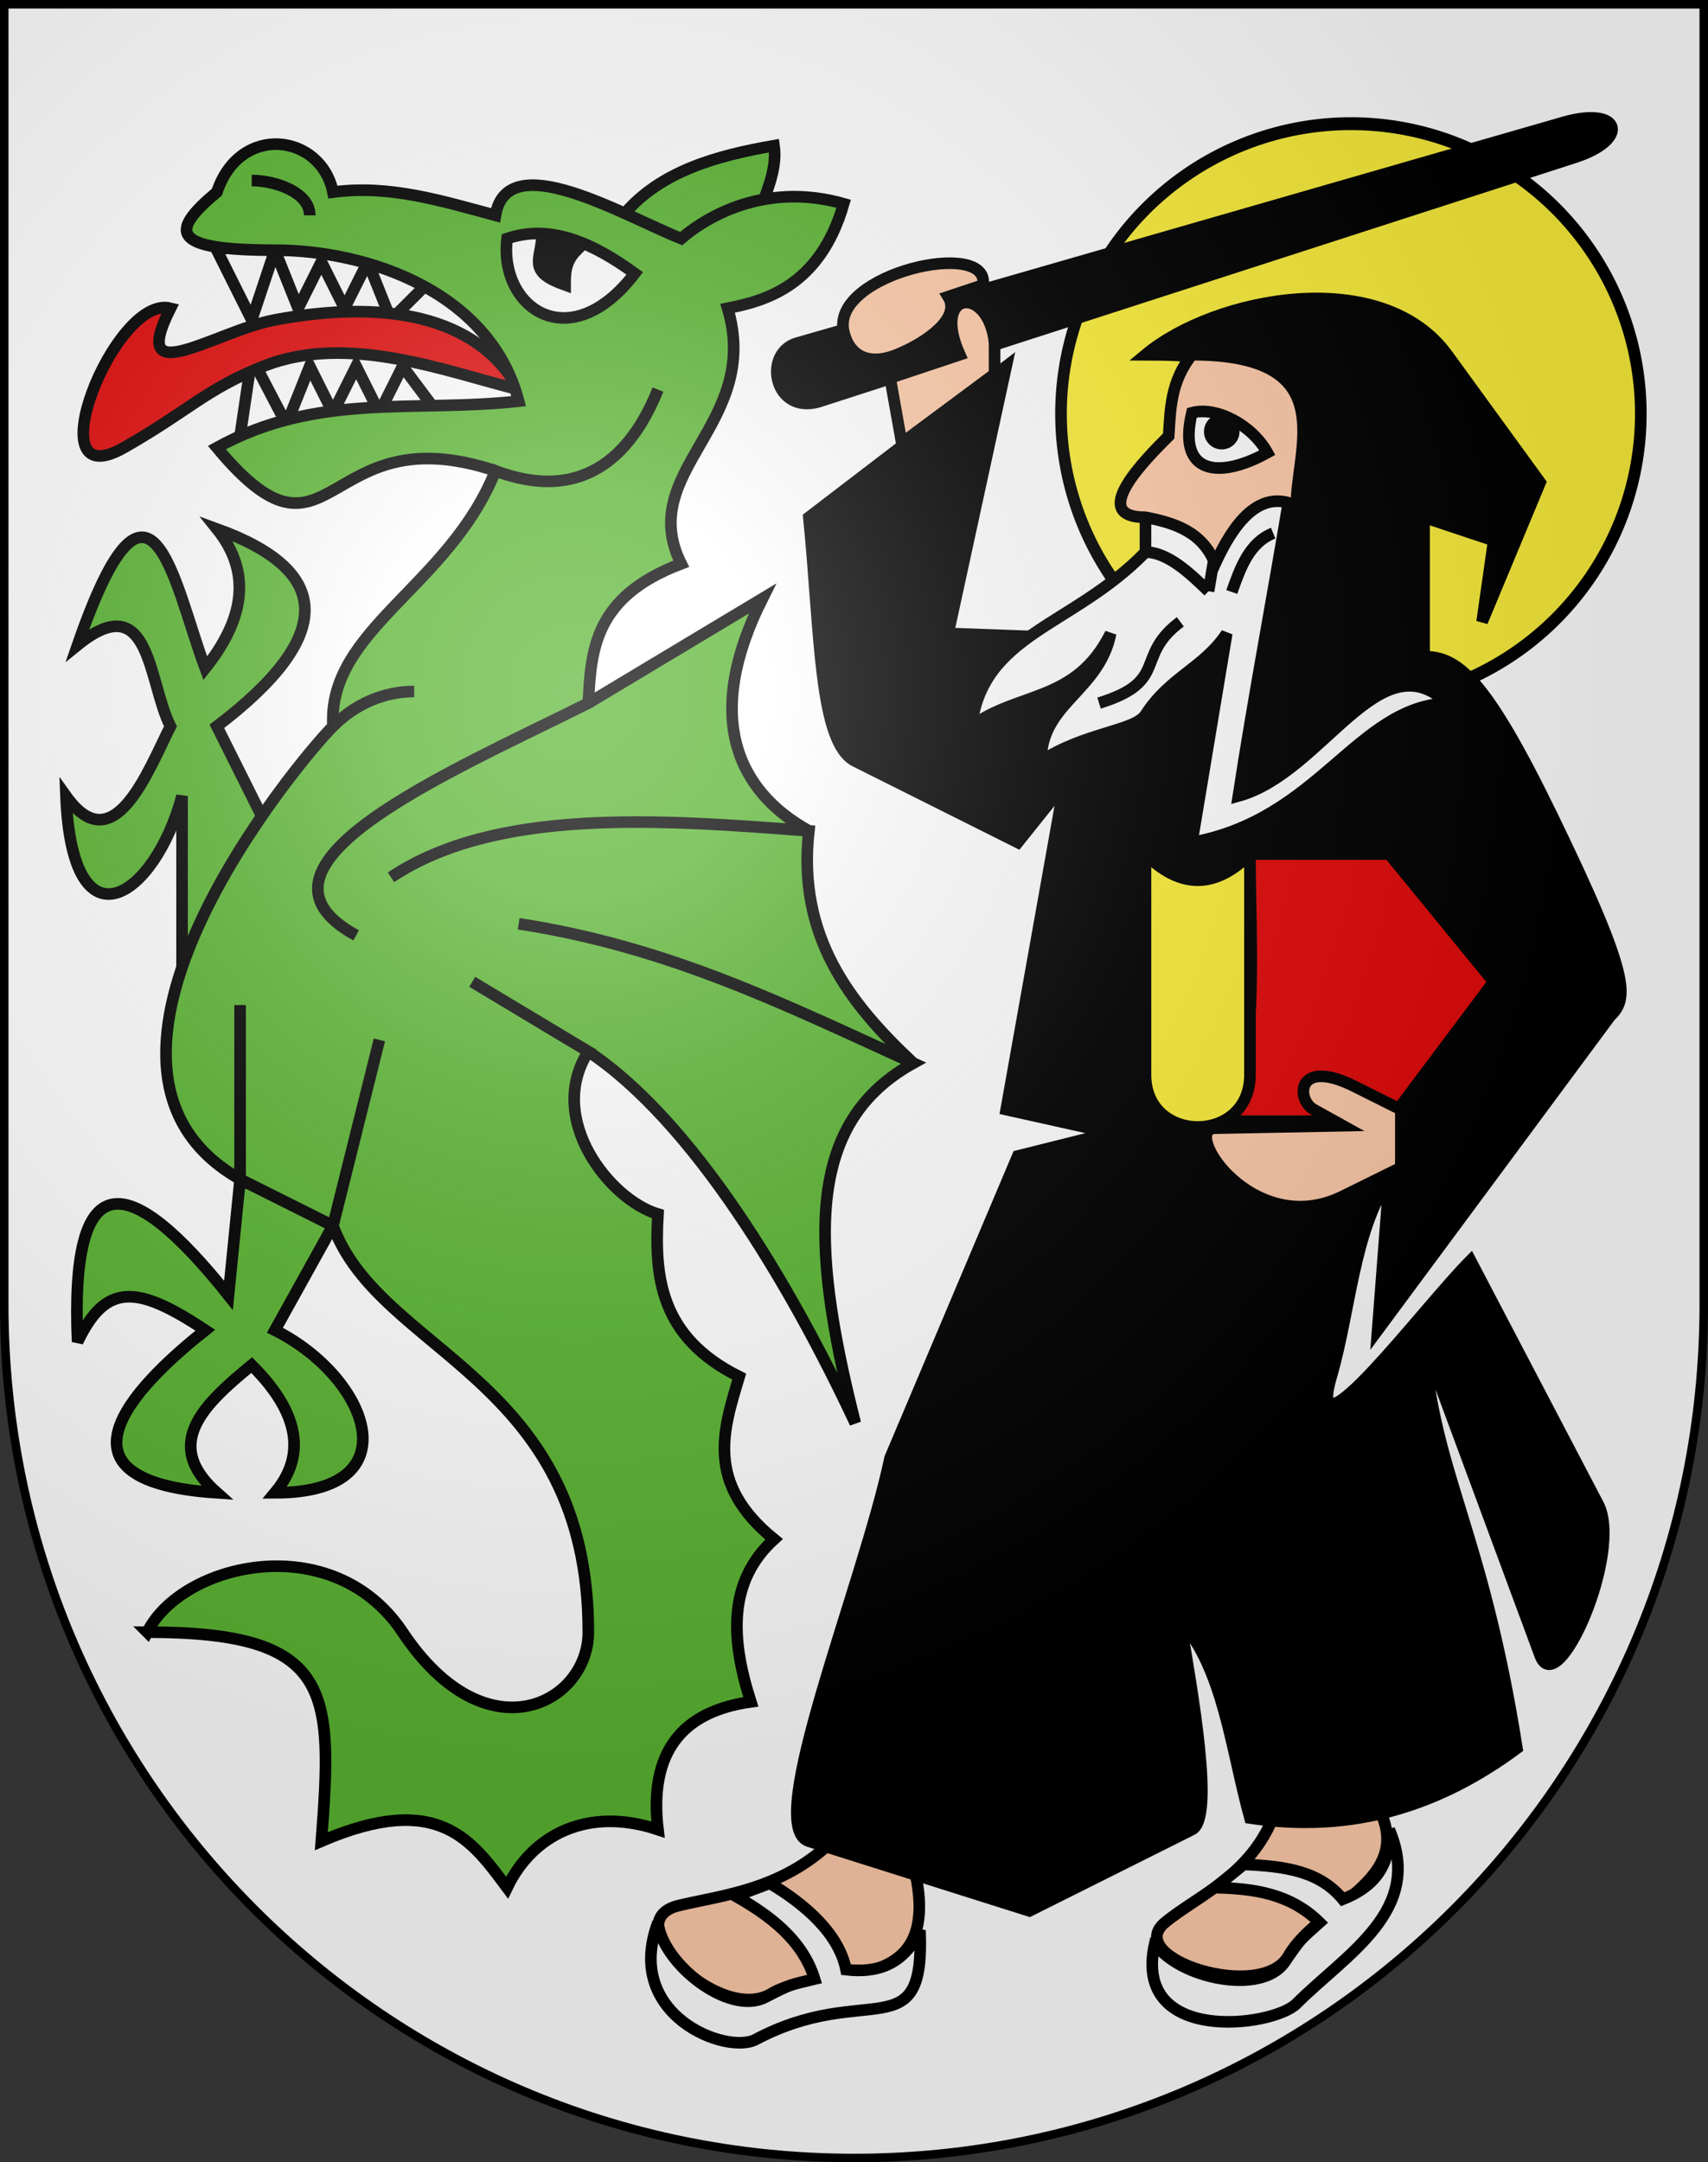 <svg xmlns="http://www.w3.org/2000/svg" xmlns:xlink="http://www.w3.org/1999/xlink" height="763" width="603" version="1.0"><rect width="100%" height="100%" fill="#333333" stroke="none"/><defs><radialGradient xlink:href="#a" id="b" gradientUnits="userSpaceOnUse" gradientTransform="matrix(1.215 0 0 1.267 -839.192 -490.49)" cx="858.042" cy="579.933" fx="858.042" fy="579.933" r="300"/><linearGradient id="a"><stop style="stop-color:#fff;stop-opacity:.314" offset="0"/><stop offset=".19" style="stop-color:#fff;stop-opacity:.251"/><stop style="stop-color:#6b6b6b;stop-opacity:.125" offset=".6"/><stop style="stop-color:#000;stop-opacity:.125" offset="1"/></linearGradient></defs><g style="display:inline"><path d="M1.5 1.5v458.868c0 166.31 134.315 301.132 300 301.132s300-134.822 300-301.132V1.5H1.5z" style="fill:#fff;fill-opacity:1"/></g><g style="display:inline"><path style="opacity:1;fill:#5ab532;fill-opacity:1;fill-rule:evenodd;stroke:#000;stroke-width:1;stroke-miterlimit:4;stroke-dasharray:none;stroke-opacity:1" d="m650 673-5 9c8 4 12 14 0 14 3.379-4.034 1-8-2-11-4.09 3.364-7.776 6.767-3 11-15.913-1.041-5.91-10.087-1-14-6-4-8.605-3.997-11 1-.664-15.29 4.273-14.934 13-4l1-10 8 4zM644 638l-4-8c10.312-7.838 9.903-13.418 0-17 3.06 3.811 2.318 7.834-1 12-2.738-7.347-4.716-20.151-11-2 6.317-5.103 6.058 3.19 8 7-2 4-4.916 11.72-9 6 .536 13.475 7.626 8.8 10 0v14l7-12zM675 586c3.197-3.85 8.207-5.165 13-6 .247 1.667-.382 3.333-1 5-4 3.237-8 5.786-12 1z" transform="matrix(4.098 0 0 4.098 -2546.153 -2325.436)"/><path d="m642 605 1-6.738 3 5.738 2-5 2 4 2-4 2 4 2-4 3 4c-6.236-.305-10.981 1.146-17 2zM640 589l3 6 2-6 2 5 2-4 2 4 2-4 2 5 3-3c-4.663-3.029-10.633-4.834-18-3z" style="opacity:1;fill:#fff;fill-opacity:1;fill-rule:evenodd;stroke:#000;stroke-width:1;stroke-miterlimit:4;stroke-dasharray:none;stroke-opacity:1" transform="matrix(4.098 0 0 4.098 -2546.153 -2325.436)"/><path style="opacity:1;fill:#e20909;fill-opacity:1;fill-rule:evenodd;stroke:#000;stroke-width:1;stroke-miterlimit:4;stroke-dasharray:none;stroke-opacity:1" d="M666 601c-3.618-6.525-11.787-7.72-21-6-5.127.957-12.697 6.327-9-1-4.81-1.218-11.813 16.453-4 12 5.681-3.238 7-5 12-7 7.261-2.905 15.772.467 22 2z" transform="matrix(4.098 0 0 4.098 -2546.153 -2325.436)"/><path style="opacity:1;fill:#5ab532;fill-opacity:1;fill-rule:evenodd;stroke:#000;stroke-width:1;stroke-miterlimit:4;stroke-dasharray:none;stroke-opacity:1" d="M634 708c16 0 16 5 15 18 10.135-4.357 13 0 16 4 2.2-4.6 7-7 13-5-.784-6.606 2.013-10.162 8-11-1.732-5.397-2.003-10.349 2-14-5.944-4.831-4.382-9.413-3-14-6.853-3.42-7.313-8.603-7-14-4.114-1.218-9.713-8.178-6-14l-10-6 10 6c9 6 17.333 19.905 23 32-4.098-16.098-4-26 5-31-11-5-21-10-34-12 13 2 23 7 34 12-5.598-5.226-10-11-9-20-13-1-27-2-36 4 9-6 23-5 36-4-6.274-3.47-9.063-9.92-4-20l-15 9c-12 6-31 14-20 20-11-6 8-14 20-20 .23-4.58.496-9.152 8-12-4-8 7-12 4-22 3.18-.628 7.95-1.865 10-9-6.278-1.78-11.3.692-14 3-5-2-15-8-16-2-4.566-1.222-9.092-2.659-14-2-1-5-8-6-10 0-4.122 3.432-4 5 5 5 8 0 18.549 3.582 21 13-9 1-17.333-.786-26 4 10 12 9-3 24 2 8 3 12-2 14-7-2 5-6 10-14 7-4 10-14.48 13.666-14 22 2-2 4.473-3 7-3-2.505 0-5 1-7 3-3 3-25 29.372-8 39v-15 15l8 4 4-16-4 16c4 11 22 13 22 35 0 6.102-8.768 10.849-16 0-6-9-19-6-22 0z" transform="matrix(4.098 0 0 4.098 -2546.153 -2325.436)"/><path style="opacity:1;fill:none;fill-opacity:1;fill-rule:evenodd;stroke:#000;stroke-width:1;stroke-miterlimit:4;stroke-dasharray:none;stroke-opacity:1" d="M643 583c2 0 5 1 5 3" transform="matrix(4.098 0 0 4.098 -2546.153 -2325.436)"/><path style="opacity:1;fill:#fff;fill-opacity:1;fill-rule:evenodd;stroke:#000;stroke-width:1;stroke-miterlimit:4;stroke-dasharray:none;stroke-opacity:1" d="M665 588c-.727 5.955 5.393 10.313 11 3-3.594-2.603-7.23-4.274-11-3z" transform="matrix(4.098 0 0 4.098 -2546.153 -2325.436)"/><path style="opacity:1;fill:#000;fill-opacity:1;fill-rule:evenodd;stroke:#000;stroke-width:1;stroke-miterlimit:4;stroke-dasharray:none;stroke-opacity:1" d="M668 588c-.199 1.982-1.115 2.89 2 4 0-1 0-2 1-3-.652-.612-1.47-1.091-3-1z" transform="matrix(4.098 0 0 4.098 -2546.153 -2325.436)"/><g><path style="opacity:1;fill:#fcef3c;fill-opacity:1;fill-rule:evenodd;stroke:#000;stroke-width:1;stroke-miterlimit:4;stroke-dasharray:none;stroke-opacity:1" d="M763.047 605.5a24.938 22.5 0 1 1-49.877 0 24.938 22.5 0 1 1 49.877 0z" transform="matrix(4.104 0 0 4.549 -2552.268 -2608.422)"/><path d="M693 726c-4.35 4.217-9.537 4.653-13.224 5.545-5.583 1.35 3.525 10.308 8.002 7.577C692.093 736.489 703 740 700 728l-7-2zM731.33 723c-1.825 5.777-6.721 7.585-9.647 10-3.695 3.049 8.317 6.96 10.64 2.867 2.496-4.397 11.144-6.469 7.677-12.867h-8.67z" style="opacity:1;fill:#fca;fill-opacity:1;fill-rule:evenodd;stroke:#000;stroke-width:1;stroke-miterlimit:4;stroke-dasharray:none;stroke-opacity:1" transform="matrix(4.098 0 0 4.098 -2546.153 -2325.436)"/><path style="opacity:1;fill:#000;fill-opacity:1;fill-rule:evenodd;stroke:#000;stroke-width:1;stroke-miterlimit:4;stroke-dasharray:none;stroke-opacity:1" d="m759 697-11-21c-4 4-14.284 17.819-12 10 1.658-5.674 1.923-12.508 5-17l-1 13 20-27c1.553-1.553 2-3-5.01-17.4-5.715-11.738-8.095-13.6-10.99-13.6v-12l6 2-1 7 5-12-8-11c-5.65-7.768-20-5-26 0 16 0 14 5 10 25l-27-1 5-23-17 13c1 10 .847 19.423 4 21l14 7 4-5-5 28 9 2-8 2-11 26c-2.333 11-11 31.737-7 33l19 6 14-7c2-1 0-12-1-18 3.712 4.144 4.356 11.017 6 17 8.875 1.357 16.38-1.094 23-6-3-19-7.159-23.594-8-35l10 27c1.484 4.006 7.149-8.898 5-13z" transform="matrix(4.098 0 0 4.098 -2546.153 -2325.436)"/><path style="opacity:1;fill:#fff;fill-opacity:1;fill-rule:evenodd;stroke:#000;stroke-width:1;stroke-miterlimit:4;stroke-dasharray:none;stroke-opacity:1" d="M720.805 734.782c2 3 9.195 4.552 11.195 1.62 1.432-2.1 1.326-1.893 3-3.402-2.565-2.524-5.735-2.928-9-3l2.466-2c3.587.151 6.52.575 8.534 3 2.497-.991 4.155-2.71 4-6 3 7-3.706 10.706-8 15-2 2-14.21 3.566-12.195-5.218zM678 733c.35 3.49 6.087 8.07 9.24 6.439 2.257-1.167 2.065-1.035 4.255-1.569-1.058-3.438-3.963-5.525-6.802-7.14l2.944-1.104c3.085 1.837 5.948 4.344 6.568 7.434 2.668.314 4.943-.411 6.37-3.38C701 744 696 738 686.41 743.08 683.91 744.405 675 741 678 733z" transform="matrix(4.098 0 0 4.098 -2546.153 -2325.436)"/><path style="opacity:1;fill:#e20909;fill-opacity:1;fill-rule:evenodd;stroke:#000;stroke-width:1;stroke-miterlimit:4;stroke-dasharray:none;stroke-opacity:1" d="M729 641h12l9 11-9 12h-15c4-2 3-15 3-23z" transform="matrix(4.098 0 0 4.098 -2546.153 -2325.436)"/><path style="opacity:1;fill:#fcef3c;fill-opacity:1;fill-rule:evenodd;stroke:#000;stroke-width:1;stroke-miterlimit:4;stroke-dasharray:none;stroke-opacity:1" d="M729 641c-3 3-6 3-9 0v19c0 6 9 6 9 0v-19z" transform="matrix(4.098 0 0 4.098 -2546.153 -2325.436)"/><path style="opacity:1;fill:#fca;fill-opacity:1;fill-rule:evenodd;stroke:#000;stroke-width:1;stroke-miterlimit:4;stroke-dasharray:none;stroke-opacity:1" d="m742 663-4-2c-5-2.5-5.056 1.137-3.501 2l2.501 1.389-11 .214c-3.001.059 3.272 9.673 11 5.863l5-2.466v-5z" transform="matrix(4.098 0 0 4.098 -2546.153 -2325.436)"/><path style="opacity:1;fill:#fff;fill-opacity:1;fill-rule:evenodd;stroke:#000;stroke-width:1;stroke-miterlimit:4;stroke-dasharray:none;stroke-opacity:1" d="M705 630c4-3 9-2 12-8-1 5-6 6-6 11 3.697-2.464 8.091-2.589 9-4 2.117-3.287 5-4 7-7l-3 18c11-2 14.171-11.632 22-12-5.862-5.542-10.716 5.998-18 8 1.333-8.667 3-17.333 4.432-26-3.432 0-5.432 2.634-6.432 5l-.568 3.368L726 615c-1.645-1.444-2.7-3.625-6-3v3c2 0 4 2 5.432 3.368C724 617 722 615 720 615c-6.3 6.46-13.986 6.971-15 15z" transform="matrix(4.098 0 0 4.098 -2546.153 -2325.436)"/><path style="opacity:1;fill:none;fill-opacity:1;fill-rule:evenodd;stroke:#000;stroke-width:1;stroke-miterlimit:4;stroke-dasharray:none;stroke-opacity:1" d="M716 628c6.082-1.886 3-4 7-7M731 613.366c-2.051.826-2.813 2.941-3.565 5.066" transform="matrix(4.098 0 0 4.098 -2546.153 -2325.436)"/><path style="opacity:1;fill:#fca;fill-opacity:1;fill-rule:evenodd;stroke:#000;stroke-width:1;stroke-miterlimit:4;stroke-dasharray:none;stroke-opacity:1" d="M724 598c-1.845 2.333-1.854 4.667-2 7-2 2-7 7-2 7 2.562.49 4.924 1.281 6 4 1.536-3.331 3.735-6.507 7-5 0-5 4-13-9-13z" transform="matrix(4.098 0 0 4.098 -2546.153 -2325.436)"/><path style="opacity:1;fill:#fff;fill-opacity:1;fill-rule:evenodd;stroke:#000;stroke-width:1;stroke-miterlimit:4;stroke-dasharray:none;stroke-opacity:1" d="M730.501 606.432c-1.325-2.376-4.38-4.002-6.501-3.432-1.276 5.305 2.324 5.74 6.501 3.432z" transform="matrix(4.098 0 0 4.098 -2546.153 -2325.436)"/><path style="opacity:1;fill:#000;fill-opacity:1;fill-rule:evenodd;stroke:#000;stroke-width:1;stroke-miterlimit:4;stroke-dasharray:none;stroke-opacity:1" d="M727.601 604.625a1.03 1.03 0 1 1-2.061 0 1.03 1.03 0 1 1 2.061 0zM690 597l66-19c5-1.44 5.777 1.457 1 3l-65 21c-4 1.292-5.039-4.125-2-5z" transform="matrix(4.098 0 0 4.098 -2546.153 -2325.436)"/><path style="opacity:1;fill:#fca;fill-opacity:1;fill-rule:evenodd;stroke:#000;stroke-width:1;stroke-miterlimit:4;stroke-dasharray:none;stroke-opacity:1" d="M704 598c-2.52-5.624 2.505-6 3-1v2.665l-8 5.936-1-5.601 6-2z" transform="matrix(4.098 0 0 4.098 -2546.153 -2325.436)"/><path style="opacity:1;fill:#fca;fill-opacity:1;fill-rule:evenodd;stroke:#000;stroke-width:1;stroke-miterlimit:4;stroke-dasharray:none;stroke-opacity:1" d="M706 592c.662-4.075-13.122-.97-12 4 .458 2.03 2.07 3.007 4.577 2 2.49-1 5.588-3.145 4.423-5l3-1z" transform="matrix(4.098 0 0 4.098 -2546.153 -2325.436)"/></g></g><g style="display:inline"><path style="fill:url(#b);fill-opacity:1" d="M1.5 1.5v458.868c0 166.31 134.315 301.132 300 301.132s300-134.821 300-301.132V1.5H1.5z"/></g><g style="display:inline"><path style="fill:none;fill-opacity:1;stroke:#000;stroke-width:3;stroke-miterlimit:4;stroke-dasharray:none;stroke-opacity:1" d="M1.5 1.5v458.868c0 166.31 134.315 301.132 300 301.132s300-134.821 300-301.132V1.5H1.5z"/></g></svg>